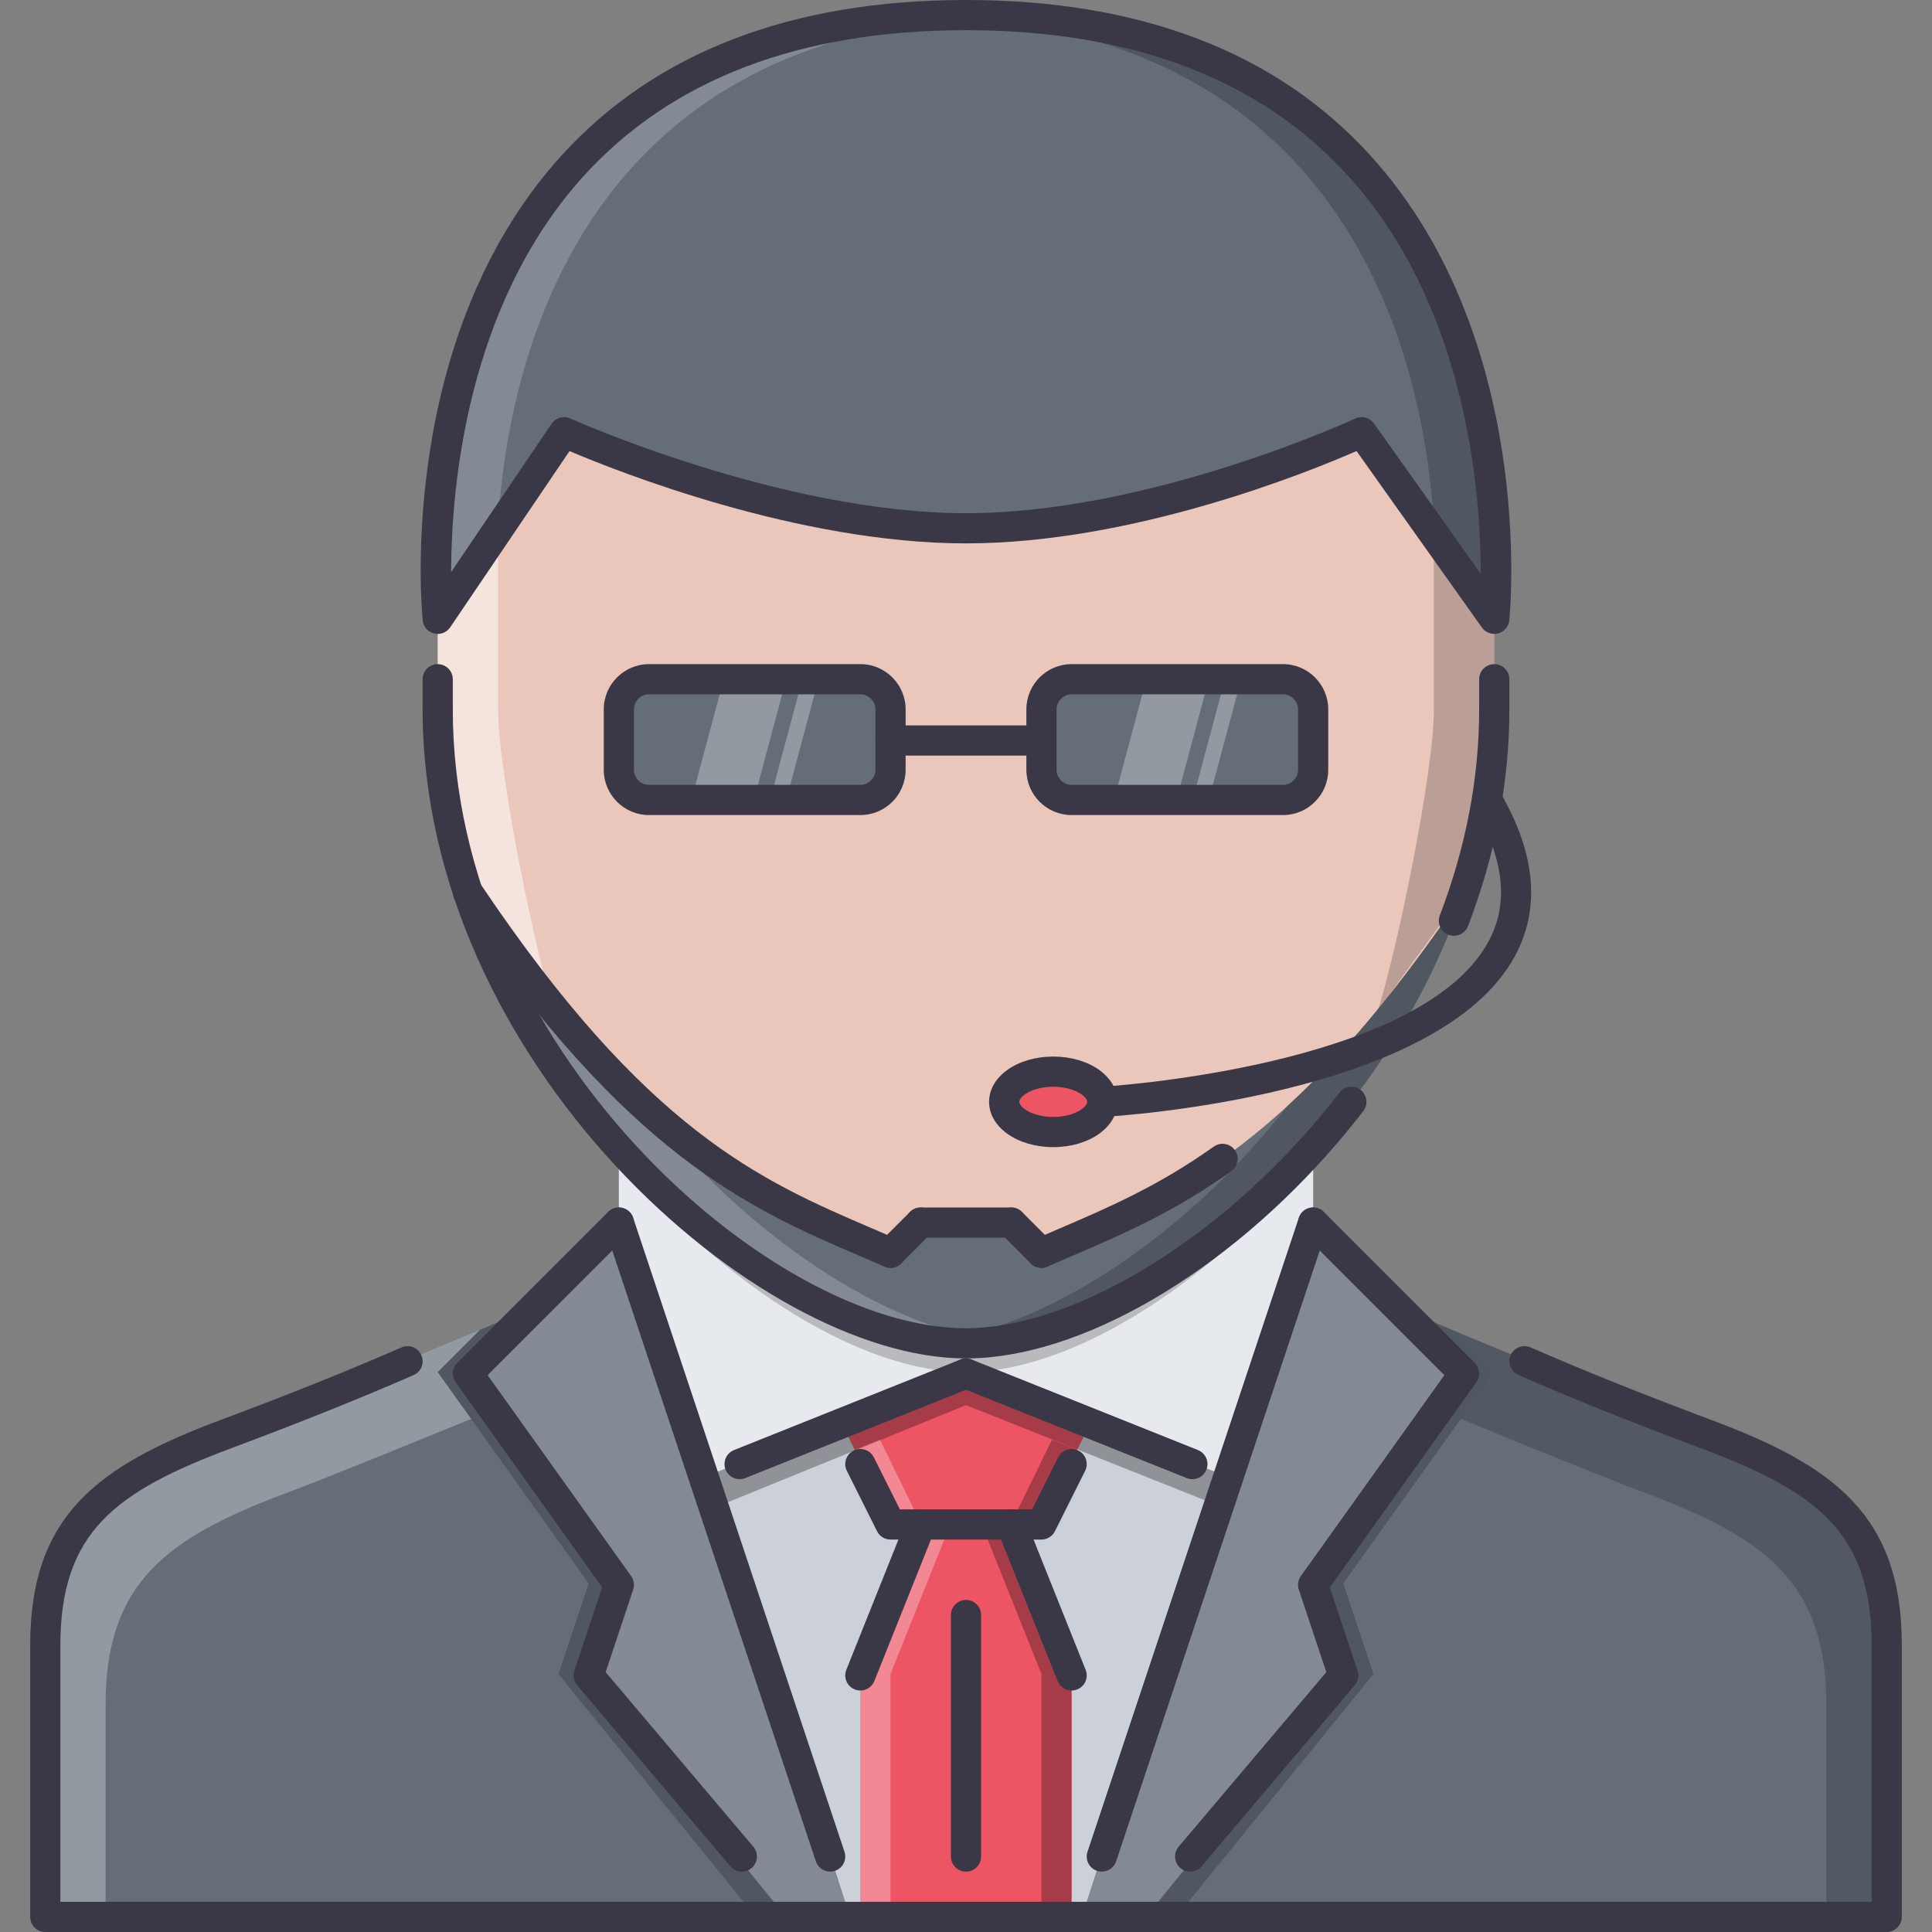<?xml version="1.0" encoding="iso-8859-1"?>
<!-- Generator: Adobe Illustrator 19.0.0, SVG Export Plug-In . SVG Version: 6.00 Build 0)  -->
<svg version="1.1" id="Capa_1" xmlns="http://www.w3.org/2000/svg" xmlns:xlink="http://www.w3.org/1999/xlink" x="0px" y="0px"
	 viewBox="0 0 511.609 511.609" style="enable-background:new 0 0 511.609 511.609;" xml:space="preserve">
<rect x="0" y="0" width="511.609" height="511.609" fill="#808080" stroke="none"/>
<polygon style="fill:#E6E9ED;" points="255.81,356.103 163.873,300.138 163.873,324.127 185.559,392.263 255.802,364.097 
	326.053,392.263 347.74,324.127 347.74,300.138 "/>
<g style="opacity:0.2;">
	<path d="M255.794,363.348c27.276,0,63.272-22.233,91.945-56.129v-7.081l-91.93,55.965l-91.937-55.965v7.206
		C192.538,341.208,228.534,363.348,255.794,363.348z"/>
</g>
<g>
	<path style="fill:#656D78;" d="M499.608,435.292c0,31.976,0,71.944,0,71.944h-195.85l11.428-15.987l40.532-47.964l-7.994-23.98
		l39.97-55.957l-17.151-17.144c18.064,7.916,69.431,28.813,81.102,33.131C483.619,391.248,499.608,403.317,499.608,435.292z"/>
	<polygon style="fill:#656D78;" points="303.758,507.237 286.607,507.237 326.303,390.686 347.724,323.378 387.694,363.348 
		347.724,419.305 355.718,443.285 	"/>
</g>
<g style="opacity:0.2;">
	<polygon style="fill:#FFFFFF;" points="303.758,507.237 286.607,507.237 326.303,390.686 347.724,323.378 387.694,363.348 
		347.724,419.305 355.718,443.285 	"/>
</g>
<g>
	<path style="fill:#656D78;" d="M11.982,435.292c0,31.976,0,71.944,0,71.944h195.85l-11.429-15.987l-40.531-47.964l7.994-23.98
		l-39.969-55.957l17.151-17.144c-18.064,7.916-69.431,28.813-81.102,33.131C27.97,391.248,11.982,403.317,11.982,435.292z"/>
	<polygon style="fill:#656D78;" points="207.831,507.237 224.982,507.237 185.286,390.686 163.865,323.378 123.896,363.348 
		163.865,419.305 155.871,443.285 	"/>
</g>
<g style="opacity:0.2;">
	<polygon style="fill:#FFFFFF;" points="207.831,507.237 224.982,507.237 185.286,390.686 163.865,323.378 123.896,363.348 
		163.865,419.305 155.871,443.285 	"/>
</g>
<g style="opacity:0.2;">
	<path d="M155.871,443.285l7.994-23.98l-39.969-55.957l17.151-17.144c-3.544,1.546-8.384,3.606-13.935,5.933l-11.21,11.211
		l39.97,55.957l-7.994,23.98l51.96,63.951h7.994L155.871,443.285z"/>
</g>
<g style="opacity:0.3;">
	<path style="fill:#FFFFFF;" d="M115.902,363.348l11.21-11.211c-22.764,9.54-57.784,23.732-67.167,27.198
		c-31.975,11.913-47.963,23.981-47.963,55.957s0,71.944,0,71.944H27.97c0-16.814,0-35.605,0-55.957
		c0-31.975,15.988-44.044,47.963-55.957c7.088-2.623,28.798-11.351,48.821-19.586L115.902,363.348z"/>
</g>
<g style="opacity:0.2;">
	<path d="M355.718,443.285l-7.994-23.98l39.97-55.957l-17.151-17.144c3.544,1.546,8.384,3.606,13.935,5.933l11.21,11.211
		l-39.97,55.957l7.993,23.98l-51.96,63.951h-7.993L355.718,443.285z"/>
</g>
<g style="opacity:0.6;">
	<path style="opacity:0.3;enable-background:new    ;" d="M395.687,363.348l-11.21-11.211c22.764,9.54,57.784,23.732,67.167,27.198
		c31.976,11.913,47.964,23.981,47.964,55.957s0,71.944,0,71.944H483.62c0-16.814,0-35.605,0-55.957
		c0-31.975-15.987-44.044-47.963-55.957c-7.088-2.623-28.799-11.351-48.822-19.586L395.687,363.348z"/>
</g>
<polygon style="fill:#CCD1D9;" points="255.794,363.348 326.053,391.466 291.767,491.249 286.607,507.237 224.982,507.237 
	219.822,491.249 185.552,391.513 "/>
<polygon style="fill:#ED5565;" points="275.78,403.317 235.81,403.317 222.742,376.572 255.794,363.348 288.855,376.572 "/>
<g style="opacity:0.3;">
	<polygon style="fill:#FFFFFF;" points="226.317,383.878 235.81,403.317 243.804,403.317 233.015,381.233 	"/>
</g>
<g style="opacity:0.3;">
	<polygon points="285.272,383.878 275.78,403.317 267.785,403.317 278.575,381.233 	"/>
</g>
<polygon style="fill:#ED5565;" points="283.773,505.988 227.816,505.988 227.816,443.285 243.804,403.317 267.785,403.317 
	283.773,443.285 "/>
<g style="opacity:0.3;">
	<polygon style="fill:#FFFFFF;" points="251.798,403.317 243.804,403.317 227.816,443.285 227.816,505.988 235.81,505.988 
		235.81,443.285 	"/>
</g>
<g style="opacity:0.3;">
	<polygon points="259.791,403.317 267.785,403.317 283.773,443.285 283.773,507.034 279.011,505.988 275.78,505.988 275.78,443.285 
			"/>
</g>
<g style="opacity:0.3;">
	<polygon points="255.069,363.644 185.552,391.513 188.151,399.679 255.802,372.09 323.633,399.086 326.053,391.466 
		256.544,363.644 255.81,364.097 	"/>
</g>
<path style="fill:#656D78;" d="M255.806,3.998c155.877,0,139.889,159.877,139.889,159.877l-35.09-49.399
	c0,0-54.435,25.418-104.799,25.418c-50.359,0-106.477-25.418-106.477-25.418l-33.416,49.399
	C115.913,163.875,99.926,3.998,255.806,3.998z"/>
<g style="opacity:0.2;">
	<path style="fill:#FFFFFF;" d="M263.796,4.256c-2.646-0.094-5.23-0.258-7.99-0.258c-155.88,0-139.893,159.877-139.893,159.877
		l15.848-23.427C134.138,97.091,152.709,8.378,263.796,4.256z"/>
</g>
<g style="opacity:0.2;">
	<path d="M247.816,4.256c2.65-0.094,5.234-0.258,7.994-0.258c155.881,0,139.893,159.877,139.893,159.877l-15.847-23.427
		C377.475,97.091,358.91,8.378,247.816,4.256z"/>
</g>
<path style="fill:#EAC6BB;" d="M395.695,179.864v7.994c0,16.784-2.872,33.014-7.993,48.439
	c-47.964,71.468-81.056,81.937-111.914,95.45l-7.994-7.994h-23.978l-7.994,7.994c-30.855-13.513-63.951-23.981-111.914-95.45
	c-5.117-15.426-7.994-31.656-7.994-48.439v-7.994v-15.989l33.416-49.399c0,0,56.117,25.418,106.477,25.418
	c50.364,0,104.799-25.418,104.799-25.418l35.09,49.399v15.989H395.695z"/>
<g style="opacity:0.5;">
	<path style="fill:#FFFFFF;" d="M147.015,268.42c-5.117-15.426-15.113-63.779-15.113-80.563v-7.994v-39.415l-15.988,23.427v15.988
		v7.994c0,16.784,2.877,33.014,7.994,48.439C123.908,236.297,146.511,266.867,147.015,268.42z"/>
</g>
<g style="opacity:0.2;">
	<path d="M364.594,268.42c5.121-15.426,15.113-63.779,15.113-80.563v-7.994v-39.415l15.987,23.427v15.988v7.994
		c0,16.784-2.872,33.014-7.993,48.439C387.701,236.297,365.101,266.867,364.594,268.42z"/>
</g>
<path style="fill:#656D78;" d="M275.787,331.746c30.858-13.513,63.95-23.981,111.914-95.45
	C365,304.806,299.292,355.728,255.805,355.728c-43.486,0-109.197-50.922-131.898-119.432c47.963,71.468,81.059,81.937,111.914,95.45
	l7.994-7.994h23.978L275.787,331.746z"/>
<g style="opacity:0.2;">
	<path style="fill:#FFFFFF;" d="M170.625,292.8c-14.036-12.92-29.395-30.695-46.718-56.503
		c22.701,68.51,88.413,119.432,131.898,119.432c2.588,0,5.262-0.203,7.99-0.563C234.549,351.38,197.894,327.703,170.625,292.8z"/>
</g>
<g style="opacity:0.2;">
	<path d="M340.987,292.8c14.036-12.92,29.399-30.695,46.723-56.503c-22.701,68.51-88.409,119.432-131.899,119.432
		c-2.588,0-5.261-0.203-7.994-0.563C277.067,351.38,313.727,327.703,340.987,292.8z"/>
</g>
<path style="fill:#656D78;" d="M235.822,204.087c0,4.395-3.599,7.994-7.994,7.994h-55.957c-4.395,0-7.994-3.599-7.994-7.994v-15.988
	c0-4.395,3.599-7.994,7.994-7.994h55.957c4.396,0,7.994,3.599,7.994,7.994v8.236V204.087z"/>
<g style="opacity:0.3;">
	<polygon style="fill:#FFFFFF;" points="183.011,212.081 199.564,212.081 208.132,180.105 191.582,180.105 	"/>
</g>
<g style="opacity:0.3;">
	<polygon style="fill:#FFFFFF;" points="203.846,212.081 208.124,212.081 216.692,180.105 212.414,180.105 	"/>
</g>
<path style="fill:#656D78;" d="M347.732,204.087c0,4.395-3.591,7.994-7.994,7.994h-55.957c-4.387,0-7.993-3.599-7.993-7.994v-15.988
	c0-4.395,3.606-7.994,7.993-7.994h55.957c4.403,0,7.994,3.599,7.994,7.994v8.236V204.087z"/>
<g style="opacity:0.3;">
	<polygon style="fill:#FFFFFF;" points="294.928,212.081 311.479,212.081 320.05,180.105 303.5,180.105 	"/>
</g>
<g style="opacity:0.3;">
	<polygon style="fill:#FFFFFF;" points="315.756,212.081 320.034,212.081 328.606,180.105 324.328,180.105 	"/>
</g>
<path style="fill:#ED5565;" d="M291.9,291.778c0,4.418-5.823,7.994-12.99,7.994c-7.182,0-12.99-3.576-12.99-7.994
	c0-4.419,5.809-7.994,12.99-7.994C286.076,283.784,291.9,287.359,291.9,291.778z"/>
<g>
	<path style="fill:#3A3847;" d="M255.798,359.725c-55.508,0-143.889-78.658-143.889-171.868c0-2.209,1.788-3.997,3.997-3.997
		s3.997,1.788,3.997,3.997c0,88.877,83.471,163.874,135.896,163.874c27.483,0,64.673-21.92,92.519-54.551
		c2.163-2.545,4.294-5.16,6.363-7.846c1.342-1.733,3.855-2.085,5.604-0.719c1.749,1.343,2.077,3.856,0.726,5.605
		c-2.146,2.779-4.363,5.504-6.611,8.143C324.656,337.211,285.951,359.725,255.798,359.725z"/>
	<path style="fill:#3A3847;" d="M385.016,247.803c-0.484,0-0.969-0.085-1.437-0.265c-2.062-0.789-3.092-3.099-2.296-5.16
		c6.901-18.033,10.414-36.378,10.414-54.521c0-2.209,1.78-3.997,3.997-3.997c2.202,0,3.997,1.788,3.997,3.997
		c0,19.126-3.685,38.431-10.944,57.377C388.138,246.827,386.623,247.803,385.016,247.803z"/>
	<path style="fill:#3A3847;" d="M115.906,167.872c-0.324,0-0.655-0.039-0.979-0.125c-1.632-0.406-2.83-1.803-2.998-3.474
		c-0.304-3.029-6.924-74.81,36.621-122.929C173.378,13.911,209.464,0,255.799,0c46.336,0,82.425,13.911,107.25,41.344
		c43.545,48.119,36.925,119.9,36.62,122.929c-0.164,1.655-1.343,3.037-2.959,3.466c-1.615,0.398-3.31-0.195-4.277-1.545
		l-33.209-46.753c-12.318,5.395-59.002,24.45-103.425,24.45c-44.438,0-92.39-19.087-104.985-24.442l-31.597,46.667
		C118.462,167.233,117.209,167.872,115.906,167.872z M360.574,110.455c1.265,0,2.49,0.602,3.263,1.679l28.283,39.821
		c0-22.015-3.864-70.875-35.035-105.287C333.836,21.009,299.761,7.995,255.798,7.995c-43.981,0-78.072,13.029-101.32,38.712
		c-30.965,34.216-34.965,82.577-35.012,104.779l26.589-39.274c1.097-1.608,3.185-2.193,4.961-1.397
		c0.554,0.25,55.938,25.082,104.782,25.082c48.834,0,102.551-24.816,103.089-25.066C359.426,110.58,360.003,110.455,360.574,110.455
		z"/>
	<path style="fill:#3A3847;" d="M275.787,335.743c-1.546,0-3.014-0.89-3.67-2.396c-0.882-2.021,0.039-4.372,2.062-5.262l6.386-2.763
		c12.881-5.527,26.183-11.242,40.859-21.695c1.811-1.279,4.293-0.858,5.573,0.938c1.28,1.795,0.867,4.293-0.937,5.573
		c-15.363,10.953-29.079,16.839-42.343,22.53l-6.331,2.74C276.865,335.634,276.318,335.743,275.787,335.743z"/>
	<path style="fill:#3A3847;" d="M235.81,335.743c-0.535,0-1.077-0.109-1.601-0.335l-6.347-2.74
		c-29.036-12.467-61.948-26.598-107.28-94.17c-1.23-1.835-0.742-4.317,1.093-5.543c1.83-1.233,4.317-0.75,5.542,1.093
		c44.021,65.614,74.412,78.658,103.799,91.274l6.401,2.763c2.021,0.89,2.943,3.24,2.057,5.262
		C238.82,334.854,237.352,335.743,235.81,335.743z"/>
	<path style="fill:#3A3847;" d="M275.787,335.743c-1.031,0-2.046-0.39-2.826-1.171l-7.994-7.994c-1.565-1.561-1.565-4.09,0-5.651
		c1.562-1.562,4.091-1.562,5.652,0l7.993,7.993c1.562,1.562,1.562,4.091,0,5.652C277.832,335.354,276.802,335.743,275.787,335.743z"
		/>
	<path style="fill:#3A3847;" d="M235.814,335.743c-1.022,0-2.045-0.39-2.826-1.171c-1.561-1.562-1.561-4.091,0-5.652l7.994-7.993
		c1.562-1.562,4.091-1.562,5.652,0s1.561,4.091,0,5.651l-7.994,7.994C237.859,335.354,236.836,335.743,235.814,335.743z"/>
	<path style="fill:#3A3847;" d="M267.793,327.75h-23.985c-2.209,0-3.997-1.788-3.997-3.998c0-2.209,1.788-3.996,3.997-3.996h23.985
		c2.201,0,3.997,1.787,3.997,3.996C271.79,325.962,269.994,327.75,267.793,327.75z"/>
	<path style="fill:#3A3847;" d="M395.695,191.854c-2.217,0-3.997-1.787-3.997-3.997v-7.994c0-2.209,1.78-3.997,3.997-3.997
		c2.202,0,3.997,1.788,3.997,3.997v7.994C399.692,190.067,397.897,191.854,395.695,191.854z"/>
	<path style="fill:#3A3847;" d="M115.906,191.854c-2.209,0-3.997-1.787-3.997-3.997v-7.994c0-2.209,1.788-3.997,3.997-3.997
		s3.997,1.788,3.997,3.997v7.994C119.903,190.067,118.115,191.854,115.906,191.854z"/>
	<path style="fill:#3A3847;" d="M499.616,511.609H11.993c-2.209,0-3.997-1.788-3.997-3.997v-71.945
		c0-34.309,17.771-47.455,50.563-59.703c17.955-6.699,34.021-13.147,47.757-19.159c2.033-0.874,4.379,0.039,5.266,2.062
		c0.886,2.022-0.035,4.38-2.058,5.262c-13.872,6.073-30.078,12.568-48.17,19.329c-30.734,11.476-45.363,22.217-45.363,52.209v67.948
		h479.628v-67.948c0-29.992-14.63-40.733-45.372-52.209c-18.532-6.94-34.278-13.264-48.15-19.337
		c-2.021-0.882-2.943-3.239-2.061-5.262c0.89-2.022,3.224-2.943,5.27-2.061c13.731,6.011,29.353,12.279,47.744,19.173
		c32.787,12.24,50.563,25.387,50.563,59.695v71.945C503.612,509.821,501.817,511.609,499.616,511.609z"/>
	<path style="fill:#3A3847;" d="M275.787,407.688h-39.966c-1.515,0-2.896-0.858-3.575-2.209l-7.994-15.987
		c-0.987-1.976-0.188-4.372,1.788-5.363c1.982-0.991,4.371-0.18,5.363,1.788l6.889,13.778h35.021l6.893-13.778
		c0.983-1.968,3.389-2.779,5.355-1.788c1.982,0.991,2.779,3.388,1.795,5.363l-7.993,15.987
		C278.675,406.829,277.301,407.688,275.787,407.688z"/>
	<path style="fill:#3A3847;" d="M227.827,447.658c-0.495,0-0.999-0.094-1.483-0.288c-2.049-0.82-3.048-3.146-2.229-5.191
		l15.988-39.97c0.819-2.046,3.161-3.037,5.195-2.225c2.049,0.819,3.048,3.146,2.229,5.19l-15.988,39.97
		C230.915,446.705,229.412,447.658,227.827,447.658z"/>
	<path style="fill:#3A3847;" d="M283.781,447.658c-1.593,0-3.091-0.952-3.716-2.514l-15.987-39.97
		c-0.819-2.045,0.18-4.371,2.232-5.19c2.022-0.813,4.372,0.179,5.191,2.225l15.987,39.97c0.82,2.045-0.18,4.371-2.225,5.191
		C284.78,447.564,284.273,447.658,283.781,447.658z"/>
	<path style="fill:#3A3847;" d="M315.155,495.621c-0.913,0-1.826-0.313-2.575-0.945c-1.687-1.429-1.897-3.95-0.477-5.636
		l39.118-46.246l-7.283-21.851c-0.406-1.21-0.203-2.545,0.539-3.591l38.002-53.201l-37.573-37.573c-1.562-1.561-1.562-4.09,0-5.651
		s4.091-1.562,5.652,0l39.969,39.97c1.374,1.381,1.562,3.559,0.422,5.151l-38.782,54.295l7.346,22.053
		c0.445,1.327,0.164,2.779-0.742,3.849l-40.563,47.963C317.419,495.137,316.287,495.621,315.155,495.621z"/>
	<path style="fill:#3A3847;" d="M291.775,495.621c-0.422,0-0.843-0.063-1.265-0.203c-2.092-0.703-3.232-2.967-2.529-5.059
		l55.957-167.871c0.703-2.085,2.936-3.24,5.059-2.529c2.092,0.702,3.217,2.966,2.521,5.059l-55.957,167.871
		C295.006,494.559,293.446,495.621,291.775,495.621z"/>
	<path style="fill:#3A3847;" d="M315.756,391.701c-0.5,0-0.999-0.094-1.483-0.288l-59.95-23.982
		c-2.049-0.819-3.048-3.146-2.229-5.191c0.82-2.053,3.162-3.044,5.195-2.225l59.95,23.981c2.046,0.819,3.044,3.146,2.225,5.191
		C318.84,390.748,317.333,391.701,315.756,391.701z"/>
	<path style="fill:#3A3847;" d="M196.45,495.621c-1.136,0-2.264-0.484-3.057-1.414l-40.563-47.963
		c-0.901-1.069-1.179-2.521-0.737-3.849l7.35-22.053l-38.787-54.295c-1.136-1.593-0.957-3.771,0.425-5.151l39.97-39.97
		c1.561-1.562,4.09-1.562,5.651,0c1.562,1.562,1.562,4.091,0,5.651l-37.576,37.573l38.002,53.201
		c0.746,1.046,0.944,2.381,0.539,3.591l-7.284,21.851l39.115,46.246c1.425,1.686,1.214,4.207-0.472,5.636
		C198.276,495.309,197.359,495.621,196.45,495.621z"/>
	<path style="fill:#3A3847;" d="M219.834,495.621c-1.674,0-3.232-1.063-3.79-2.732l-55.957-167.871
		c-0.699-2.093,0.433-4.356,2.525-5.059c2.108-0.711,4.356,0.444,5.055,2.529l55.957,167.871c0.699,2.092-0.433,4.355-2.525,5.059
		C220.677,495.559,220.251,495.621,219.834,495.621z"/>
	<path style="fill:#3A3847;" d="M195.852,391.701c-1.584,0-3.087-0.952-3.712-2.514c-0.819-2.045,0.18-4.372,2.229-5.191
		l59.954-23.981c2.034-0.812,4.375,0.18,5.195,2.225c0.82,2.046-0.18,4.372-2.229,5.191l-59.954,23.982
		C196.852,391.607,196.348,391.701,195.852,391.701z"/>
	<path style="fill:#3A3847;" d="M255.806,495.621c-2.209,0-3.997-1.788-3.997-3.998v-63.95c0-2.209,1.788-3.997,3.997-3.997
		c2.21,0,3.997,1.788,3.997,3.997v63.95C259.803,493.833,258.016,495.621,255.806,495.621z"/>
	<path style="fill:#3A3847;" d="M291.892,295.774c-2.101,0-3.864-1.646-3.989-3.777c-0.125-2.202,1.562-4.083,3.771-4.208
		c0.843-0.047,84.521-5.105,102.491-38.471c5.449-10.109,4.2-21.71-3.801-35.473c-1.109-1.905-0.461-4.348,1.443-5.465
		c1.897-1.108,4.356-0.468,5.465,1.452c9.384,16.136,10.711,30.703,3.935,43.279c-20.094,37.292-105.466,42.452-109.088,42.654
		C292.04,295.774,291.962,295.774,291.892,295.774z"/>
	<path style="fill:#3A3847;" d="M278.909,303.768c-9.524,0-16.991-5.27-16.991-11.99c0-6.722,7.467-11.991,16.991-11.991
		s16.987,5.27,16.987,11.991C295.897,298.498,288.434,303.768,278.909,303.768z M278.909,287.781c-5.581,0-8.993,2.584-8.993,3.997
		s3.412,3.996,8.993,3.996c5.574,0,8.993-2.583,8.993-3.996S284.484,287.781,278.909,287.781z"/>
	<path style="fill:#3A3847;" d="M227.827,215.836H171.87c-6.612,0-11.99-5.378-11.99-11.991v-15.988
		c0-6.612,5.378-11.991,11.99-11.991h55.957c6.612,0,11.991,5.379,11.991,11.991v15.988
		C239.819,210.457,234.44,215.836,227.827,215.836z M171.87,183.86c-2.205,0-3.997,1.795-3.997,3.997v15.988
		c0,2.201,1.792,3.997,3.997,3.997h55.957c2.167,0,3.997-1.827,3.997-3.997v-15.988c0-2.17-1.831-3.997-3.997-3.997H171.87z"/>
	<path style="fill:#3A3847;" d="M339.738,215.836h-55.957c-6.62,0-11.99-5.378-11.99-11.991v-15.988
		c0-6.612,5.37-11.991,11.99-11.991h55.957c6.62,0,11.991,5.379,11.991,11.991v15.988
		C351.729,210.457,346.358,215.836,339.738,215.836z M283.781,183.86c-2.17,0-3.997,1.827-3.997,3.997v15.988
		c0,2.17,1.827,3.997,3.997,3.997h55.957c2.171,0,3.997-1.827,3.997-3.997v-15.988c0-2.17-1.826-3.997-3.997-3.997H283.781z"/>
	<path style="fill:#3A3847;" d="M275.787,200.09h-39.981c-2.209,0-3.997-1.788-3.997-3.997c0-2.209,1.788-3.997,3.997-3.997h39.981
		c2.201,0,3.996,1.788,3.996,3.997C279.783,198.302,277.989,200.09,275.787,200.09z"/>
</g>
<g>
</g>
<g>
</g>
<g>
</g>
<g>
</g>
<g>
</g>
<g>
</g>
<g>
</g>
<g>
</g>
<g>
</g>
<g>
</g>
<g>
</g>
<g>
</g>
<g>
</g>
<g>
</g>
<g>
</g>
</svg>
